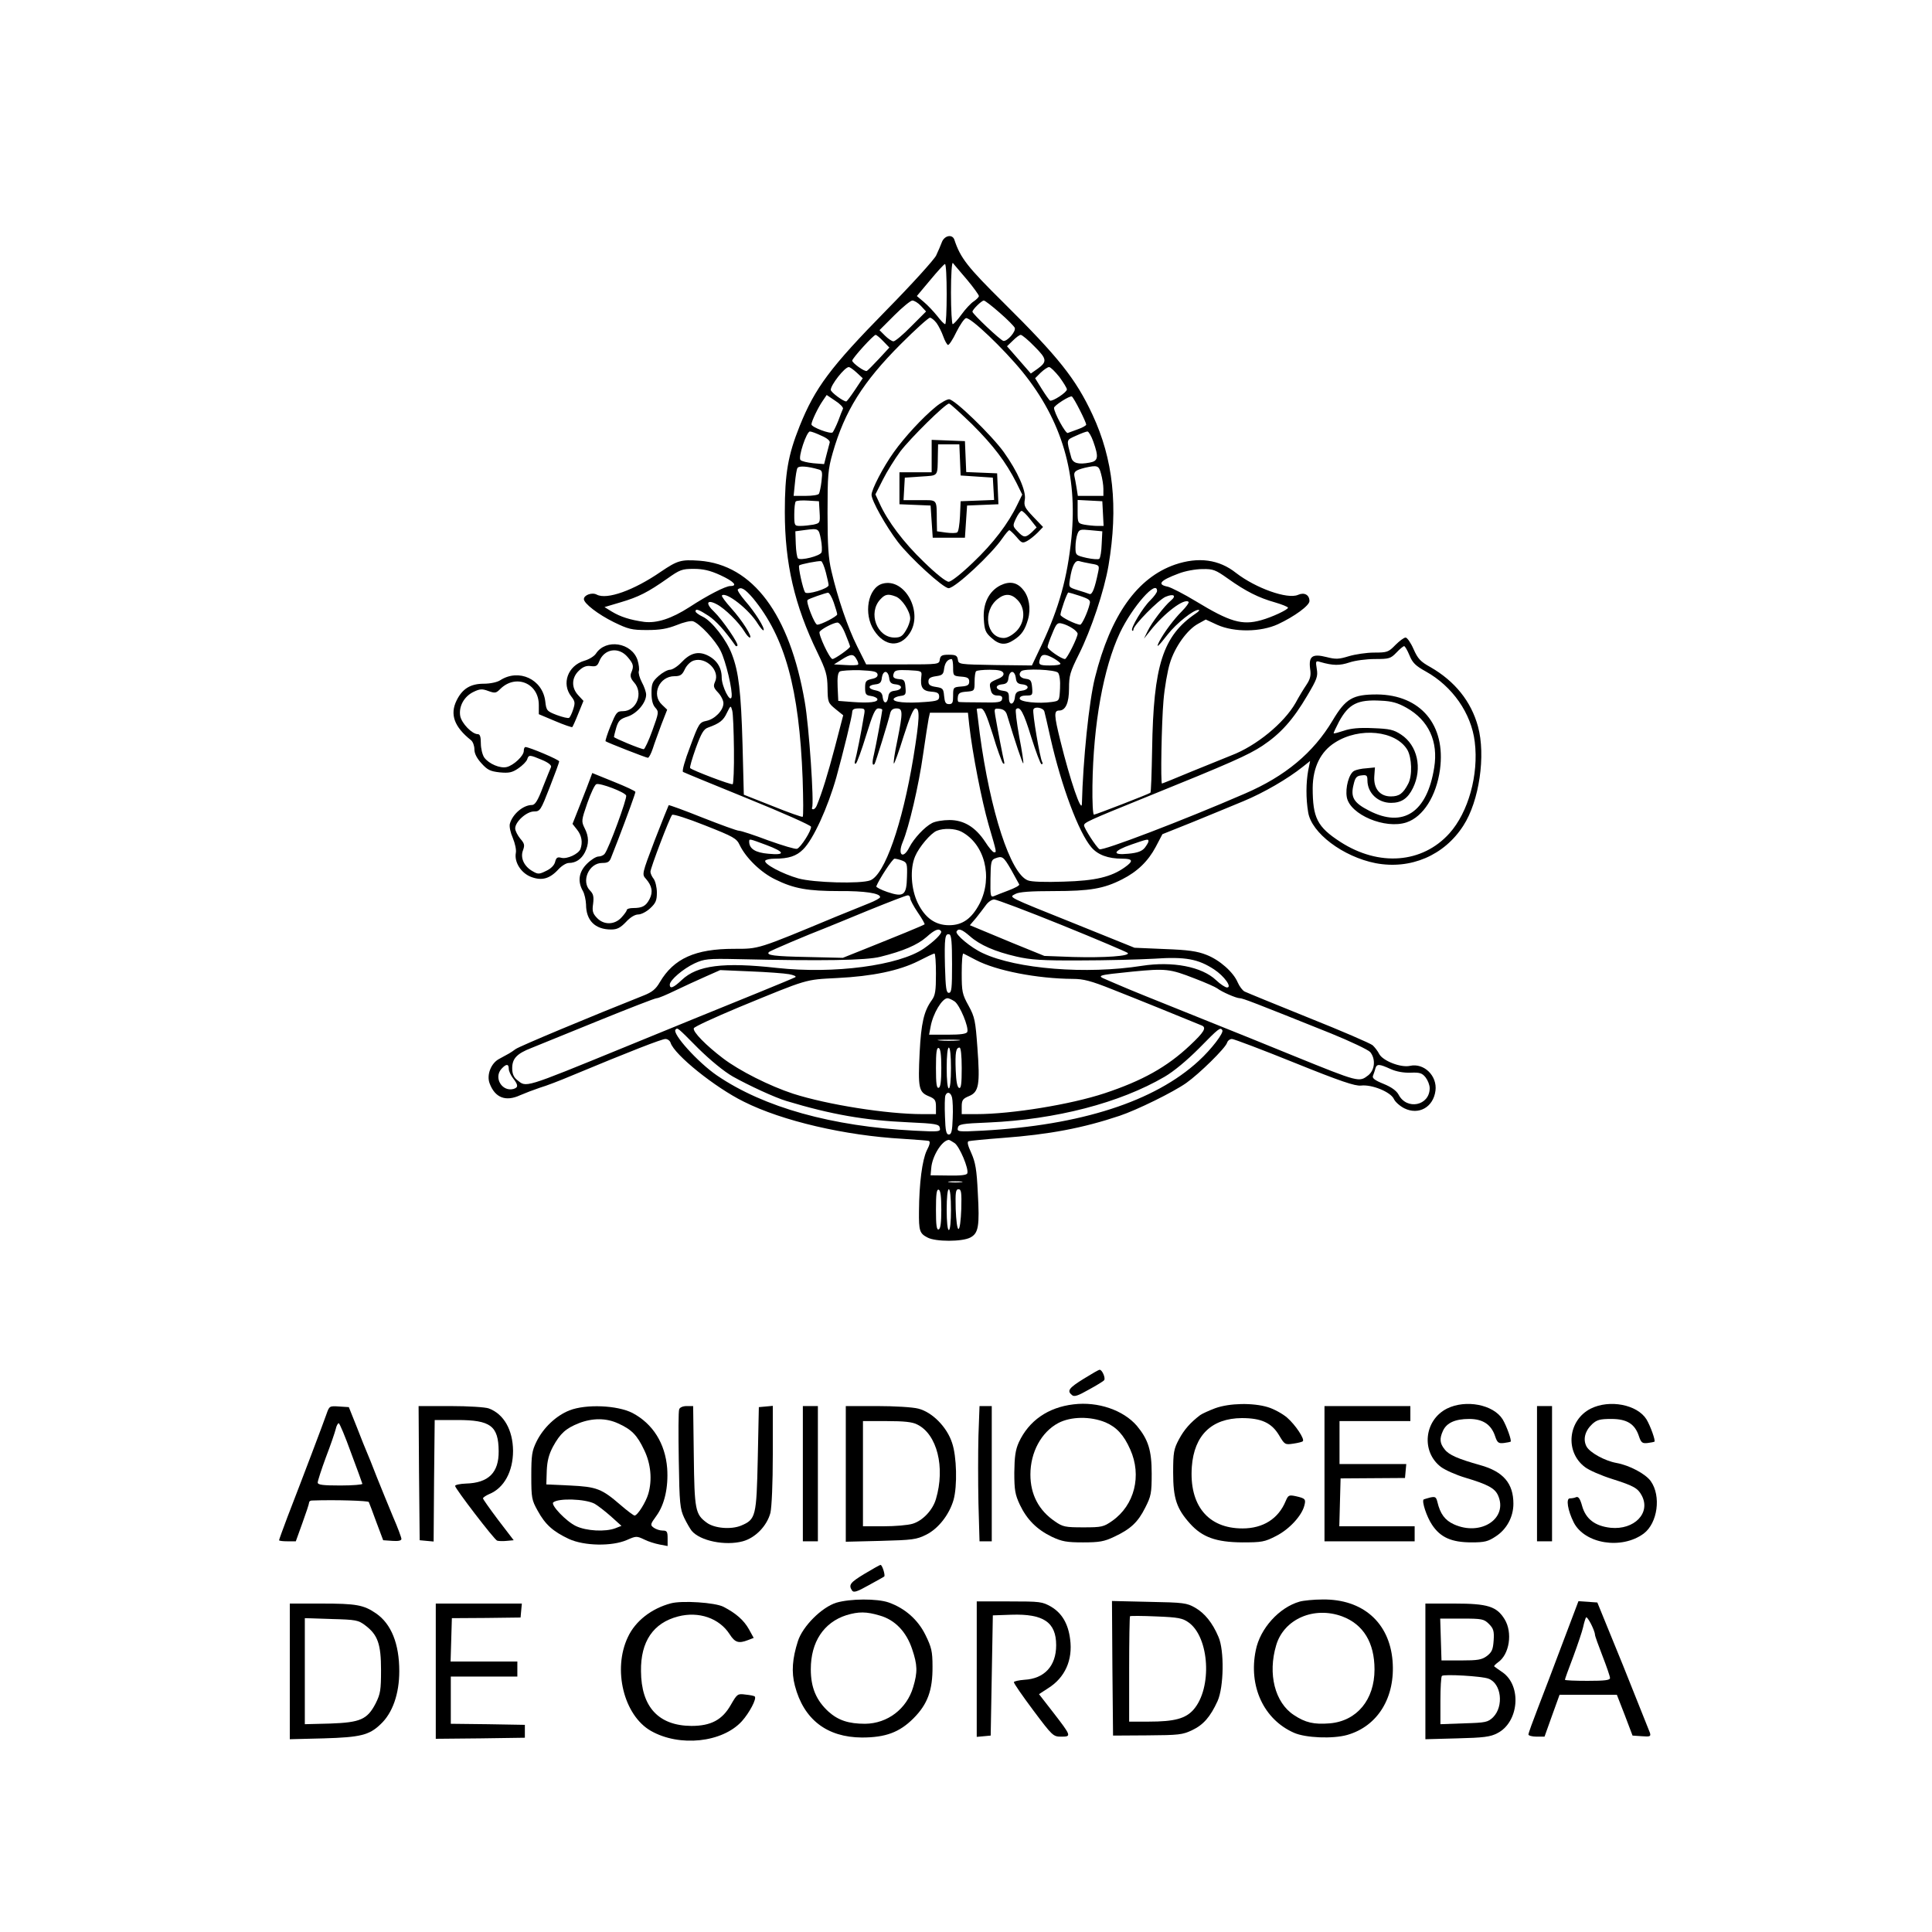 <?xml version="1.0" standalone="no"?>
<!DOCTYPE svg PUBLIC "-//W3C//DTD SVG 20010904//EN"
 "http://www.w3.org/TR/2001/REC-SVG-20010904/DTD/svg10.dtd">
<svg version="1.0" xmlns="http://www.w3.org/2000/svg"
 width="900pt" height="900pt" viewBox="0 0 900 900"
 preserveAspectRatio="xMidYMid meet">
<g transform="translate(0,900) scale(0.1,-0.1)"
fill="#000000" stroke="none">
<path d="M4388 7873 c-6 -16 -18 -44 -27 -63 -9 -19 -113 -134 -232 -255 -261
-266 -332 -361 -404 -540 -54 -135 -69 -220 -69 -400 0 -239 45 -435 152 -655
40 -83 46 -104 47 -164 1 -67 2 -70 37 -99 l36 -29 -38 -146 c-34 -129 -60
-213 -85 -274 -4 -10 -11 -18 -17 -18 -5 0 -7 3 -5 8 10 18 -14 379 -34 492
-70 409 -242 639 -491 658 -86 6 -102 1 -179 -51 -126 -87 -252 -132 -299
-107 -22 12 -60 -2 -60 -21 0 -20 66 -71 139 -107 68 -33 83 -37 155 -37 62 0
94 6 138 23 31 13 65 21 76 18 31 -10 105 -89 129 -138 24 -47 57 -186 51
-215 -6 -30 -46 50 -46 91 0 46 -23 82 -66 103 -44 21 -81 11 -122 -33 -18
-19 -42 -34 -53 -34 -11 0 -35 -13 -53 -29 -29 -26 -33 -36 -33 -79 0 -34 6
-56 18 -69 17 -19 16 -23 -14 -106 -17 -48 -36 -87 -40 -87 -14 0 -139 52
-139 57 0 3 5 23 11 44 10 32 18 40 53 51 43 14 86 64 86 102 0 12 -9 38 -20
58 -11 21 -17 44 -14 52 3 8 0 31 -6 51 -27 82 -148 101 -194 30 -8 -12 -32
-27 -54 -33 -77 -23 -107 -107 -61 -166 18 -23 19 -30 9 -61 -6 -19 -15 -37
-19 -39 -4 -3 -30 3 -57 13 -47 18 -49 21 -54 65 -13 102 -123 153 -210 97
-14 -9 -46 -16 -76 -16 -62 0 -100 -23 -127 -78 -32 -65 -11 -123 67 -185 9
-7 16 -26 16 -43 0 -19 11 -41 33 -65 28 -31 41 -37 85 -42 43 -4 58 -1 87 19
19 13 38 32 41 42 7 22 12 21 69 -3 29 -12 45 -25 42 -33 -3 -6 -20 -49 -38
-94 -24 -64 -37 -83 -51 -83 -41 0 -91 -43 -103 -88 -3 -13 3 -41 14 -66 10
-24 17 -55 14 -69 -8 -43 24 -94 71 -112 50 -19 87 -9 128 36 15 16 36 29 48
29 32 0 58 17 75 50 19 38 19 73 -2 113 -15 31 -15 35 13 116 16 46 35 86 42
88 17 7 133 -37 139 -53 5 -13 -81 -248 -100 -271 -5 -7 -18 -13 -29 -13 -11
0 -35 -15 -54 -34 -38 -38 -44 -82 -19 -126 8 -14 14 -42 15 -63 0 -75 42
-117 117 -117 28 0 43 8 69 35 20 22 42 35 57 35 14 0 39 13 56 29 26 24 31
37 31 73 0 24 -7 53 -15 64 -8 10 -15 25 -15 33 0 17 89 251 101 265 4 5 73
-17 153 -49 134 -53 147 -60 162 -92 29 -60 99 -128 166 -160 87 -43 152 -54
298 -54 117 1 190 -10 190 -28 0 -5 -24 -18 -52 -29 -29 -12 -98 -40 -153 -62
-370 -154 -358 -150 -476 -150 -180 0 -280 -45 -345 -155 -19 -33 -36 -47 -77
-63 -242 -96 -575 -235 -595 -249 -26 -19 -29 -20 -77 -46 -38 -20 -59 -75
-44 -114 25 -67 75 -86 142 -55 23 10 65 26 92 35 28 8 93 33 145 55 276 115
423 172 440 172 10 0 21 -8 24 -18 18 -56 207 -208 341 -274 179 -90 472 -158
740 -173 61 -4 115 -8 122 -10 7 -3 5 -17 -10 -45 -21 -45 -35 -151 -36 -282
-1 -92 3 -104 40 -123 37 -20 161 -20 199 0 38 20 44 52 35 209 -5 107 -11
141 -30 184 -17 37 -21 54 -12 56 7 2 77 9 157 15 217 16 375 46 545 103 81
27 250 110 311 153 61 43 182 162 190 187 3 10 13 18 23 18 9 0 141 -50 292
-111 213 -86 282 -109 309 -106 50 6 137 -29 153 -62 6 -14 29 -34 49 -44 67
-33 135 5 145 82 9 69 -53 130 -118 116 -43 -10 -127 23 -144 55 -7 14 -21 32
-31 41 -11 9 -145 67 -298 128 -154 62 -288 117 -298 122 -10 5 -24 24 -32 42
-20 48 -84 105 -146 129 -43 17 -85 23 -195 27 l-140 6 -270 109 c-334 134
-315 125 -284 142 17 9 68 13 179 13 167 0 232 11 318 55 71 36 121 85 156
151 l31 59 140 56 c77 32 184 75 238 98 94 39 206 104 276 160 l34 27 -9 -45
c-10 -56 -11 -129 0 -194 15 -96 162 -207 314 -237 163 -31 320 36 409 175 74
114 105 327 68 462 -32 117 -108 211 -221 276 -47 26 -59 39 -79 84 -13 30
-30 54 -37 54 -8 0 -29 -16 -48 -35 -32 -33 -38 -35 -99 -35 -35 0 -88 -8
-118 -17 -46 -14 -60 -15 -103 -4 -67 17 -84 4 -77 -54 5 -31 1 -48 -17 -75
-13 -19 -36 -57 -51 -85 -54 -94 -183 -200 -299 -244 -28 -11 -111 -45 -185
-75 -74 -31 -136 -56 -138 -56 -7 0 -2 283 7 386 5 61 19 140 30 175 23 76 81
156 131 183 l36 20 54 -25 c79 -35 201 -34 282 3 77 36 147 87 147 108 0 29
-24 42 -53 29 -49 -22 -197 31 -289 102 -79 63 -175 76 -284 39 -176 -61 -300
-235 -373 -526 -28 -111 -56 -386 -61 -588 -1 -48 -55 109 -100 292 -30 121
-31 142 -6 142 30 0 46 36 46 103 0 60 5 77 46 159 57 114 118 296 138 414 46
274 22 495 -75 703 -78 167 -158 267 -413 520 -169 167 -202 209 -230 294 -9
27 -45 21 -58 -10z m116 -175 c31 -37 56 -72 56 -77 0 -5 -11 -16 -24 -25 -13
-8 -39 -36 -57 -61 -18 -25 -36 -45 -41 -45 -4 0 -8 66 -8 147 0 84 4 143 9
138 4 -6 34 -40 65 -77z m-94 -68 c0 -77 -3 -140 -7 -140 -5 0 -21 17 -37 38
-16 20 -44 50 -62 65 l-33 28 62 74 c34 41 65 75 69 75 5 0 8 -63 8 -140z
m-120 -55 l24 -26 -69 -69 c-38 -39 -75 -70 -83 -70 -7 0 -25 12 -39 26 l-26
26 69 69 c38 38 76 69 84 69 9 0 27 -11 40 -25z m367 -32 c36 -31 67 -63 70
-70 7 -17 -36 -65 -53 -61 -14 3 -144 126 -144 136 0 10 43 52 53 52 5 0 39
-26 74 -57z m-294 -48 c10 -14 24 -42 31 -62 7 -20 17 -38 22 -40 5 -1 23 26
39 60 17 34 37 63 45 65 22 4 175 -142 263 -250 184 -227 258 -479 228 -775
-19 -185 -57 -323 -137 -494 l-47 -99 -171 2 c-169 3 -171 3 -174 26 -3 18
-10 22 -42 22 -32 0 -39 -4 -42 -22 -3 -23 -4 -23 -173 -23 l-170 0 -42 84
c-44 88 -91 226 -120 351 -14 58 -18 119 -18 270 0 176 2 203 24 280 56 195
140 330 318 508 67 67 128 122 135 122 7 0 21 -12 31 -25z m-248 -85 l28 -29
-49 -53 c-27 -29 -52 -54 -56 -56 -10 -5 -68 37 -68 48 0 11 99 120 109 120 4
0 20 -13 36 -30z m704 -24 c59 -59 60 -71 13 -105 l-30 -21 -55 63 -56 64 27
26 c15 15 31 27 37 27 6 0 35 -24 64 -54z m-828 -122 l28 -26 -36 -54 c-20
-30 -38 -54 -41 -54 -14 0 -72 43 -72 54 0 23 65 106 84 106 5 0 22 -12 37
-26z m944 -20 c19 -26 35 -52 35 -58 0 -14 -68 -58 -79 -52 -4 3 -21 27 -38
54 l-31 50 26 26 c15 14 32 26 39 26 7 0 28 -21 48 -46z m-1008 -148 c-3 -6
-13 -31 -22 -56 -10 -25 -22 -49 -26 -54 -9 -10 -99 24 -99 37 0 14 31 79 52
109 l19 28 40 -27 c22 -14 38 -31 36 -37z m1103 -6 c17 -33 30 -63 30 -68 0
-4 -17 -14 -37 -21 -21 -8 -43 -16 -49 -18 -10 -4 -64 95 -64 117 0 11 74 58
83 53 4 -2 21 -31 37 -63z m-1203 -120 c26 -11 41 -24 38 -32 -2 -7 -9 -33
-15 -57 l-11 -43 -50 4 c-28 3 -54 9 -60 15 -12 12 28 133 44 133 7 0 31 -9
54 -20z m1266 -27 c26 -73 23 -91 -17 -98 -53 -10 -79 -3 -86 25 -23 85 -24
79 22 100 24 11 48 20 54 20 5 0 18 -21 27 -47z m-1279 -130 c16 -4 18 -12 13
-54 -3 -27 -9 -54 -12 -59 -3 -6 -31 -10 -62 -10 l-56 0 6 59 c3 33 8 65 12
71 7 11 48 8 99 -7z m1315 -20 c6 -21 11 -53 11 -70 l0 -33 -60 0 -59 0 -6 38
c-3 20 -8 45 -10 54 -4 21 6 28 49 39 58 13 65 11 75 -28z m-1311 -179 c3 -50
2 -51 -29 -58 -17 -3 -44 -6 -60 -6 -28 0 -29 1 -29 53 0 30 3 57 7 61 4 4 30
6 58 4 l50 -3 3 -51z m1320 -6 l3 -58 -29 0 c-16 0 -44 3 -61 6 -30 6 -31 8
-31 61 l0 54 58 -3 57 -3 3 -57z m-1314 -120 c5 -25 6 -53 3 -61 -6 -17 -98
-40 -110 -28 -4 4 -9 34 -10 67 l-2 59 45 6 c63 8 64 8 74 -43z m1308 -23 c-1
-33 -6 -63 -11 -68 -4 -4 -31 -2 -59 4 -51 12 -52 13 -52 50 0 21 4 48 9 61 8
22 13 23 62 18 l54 -5 -3 -60z m-1285 -131 c7 -27 13 -54 13 -60 0 -16 -102
-47 -110 -33 -10 16 -33 120 -27 125 6 6 89 22 102 20 5 -1 15 -25 22 -52z
m1236 40 c37 -6 39 -8 33 -37 -16 -78 -28 -109 -41 -104 -7 3 -32 11 -55 18
-41 13 -42 13 -36 50 10 64 24 91 44 85 9 -3 34 -8 55 -12z m-1728 -53 c63
-29 84 -51 47 -51 -22 0 -106 -43 -190 -98 -84 -54 -152 -76 -211 -69 -64 9
-110 23 -151 48 l-34 21 74 22 c85 25 128 47 219 111 58 41 68 45 122 45 44 0
76 -7 124 -29z m2366 -17 c83 -59 143 -89 218 -110 34 -10 61 -21 61 -25 0 -9
-74 -44 -125 -58 -89 -25 -146 -8 -304 88 -56 34 -115 64 -131 68 -52 10 -36
29 50 61 30 12 80 21 111 21 50 1 61 -3 120 -45z m-2213 -91 c149 -181 215
-421 231 -841 3 -96 4 -175 0 -177 -3 -2 -66 20 -140 50 l-134 53 -6 234 c-7
246 -18 338 -49 419 -25 68 -94 156 -136 176 -19 9 -34 20 -34 25 0 14 15 9
61 -21 35 -24 73 -65 126 -140 2 -2 5 -2 8 1 8 8 -69 120 -108 158 -42 39 -35
60 12 35 37 -19 104 -85 129 -127 9 -15 20 -28 25 -28 15 0 -37 82 -87 137
-27 30 -46 56 -43 59 19 19 127 -65 168 -133 12 -19 24 -32 26 -29 8 8 -41 86
-86 137 -22 26 -37 49 -34 53 15 14 33 3 71 -41z m1882 34 c0 -7 -14 -26 -31
-43 -35 -33 -94 -132 -85 -141 3 -4 6 -1 6 5 0 19 118 139 150 152 38 16 52 5
24 -18 -30 -25 -89 -102 -108 -142 l-17 -35 28 35 c65 83 161 156 180 136 3
-3 -11 -23 -31 -43 -38 -38 -82 -97 -105 -140 -19 -37 -6 -26 39 32 40 51 121
116 144 114 6 0 0 -8 -14 -17 -153 -104 -197 -241 -203 -634 -2 -109 -5 -199
-8 -201 -10 -7 -255 -102 -263 -102 -5 0 -8 58 -7 135 4 287 51 548 128 712
58 122 173 252 173 195z m-1506 -54 c9 -26 16 -50 16 -55 0 -9 -74 -48 -93
-48 -12 0 -54 107 -45 115 5 6 81 32 95 34 6 0 18 -20 27 -46z m1147 31 c44
-15 50 -20 45 -38 -9 -38 -36 -96 -44 -96 -19 0 -92 36 -92 46 0 15 31 104 37
104 2 0 27 -7 54 -16z m-1093 -177 c12 -29 22 -56 22 -59 0 -8 -71 -58 -82
-58 -13 0 -67 116 -60 127 10 14 64 42 83 43 9 0 24 -20 37 -53z m1058 26 c13
-8 24 -20 24 -25 0 -18 -50 -118 -59 -118 -16 0 -80 44 -81 56 0 6 10 35 22
63 19 47 24 52 46 46 13 -3 35 -13 48 -22z m1570 -126 c14 -35 29 -49 76 -75
124 -69 212 -195 228 -328 19 -153 -30 -328 -118 -426 -126 -140 -328 -156
-508 -40 -108 70 -129 112 -129 252 1 96 37 169 104 211 114 73 283 56 337
-34 21 -37 24 -120 4 -158 -24 -46 -42 -59 -81 -59 -51 0 -81 37 -77 94 l3 41
-40 -4 c-22 -1 -48 -7 -57 -12 -24 -13 -42 -79 -34 -123 15 -81 179 -150 278
-117 78 26 139 123 156 246 28 208 -90 348 -293 350 -114 0 -146 -19 -207
-121 -90 -151 -221 -260 -409 -341 -288 -125 -663 -268 -677 -259 -15 9 -72
98 -72 111 0 13 18 22 285 130 398 161 479 197 546 241 84 56 142 120 209 234
45 76 50 89 44 124 -6 37 -5 39 17 32 59 -17 90 -17 135 -2 26 9 79 16 119 16
66 0 73 2 100 30 16 17 32 30 36 30 4 0 15 -19 25 -43z m-3642 -8 c27 -32 30
-42 16 -74 -5 -14 -2 -26 13 -43 46 -50 13 -135 -52 -135 -27 0 -31 -6 -57
-69 -15 -37 -25 -69 -23 -71 10 -7 189 -77 197 -77 5 0 15 19 23 43 7 23 26
73 40 112 l27 69 -24 23 c-51 47 -13 133 58 133 27 0 36 6 48 32 9 19 26 36
42 41 57 18 123 -47 99 -99 -9 -20 -7 -28 14 -50 14 -15 25 -37 25 -50 0 -33
-40 -74 -79 -82 -33 -7 -36 -12 -76 -120 -25 -65 -39 -115 -33 -118 5 -3 141
-59 301 -124 163 -66 293 -124 295 -131 3 -17 -47 -96 -65 -103 -7 -3 -67 15
-134 39 -66 25 -127 45 -136 45 -10 0 -86 28 -170 61 -85 34 -156 60 -158 58
-2 -3 -31 -76 -65 -163 -60 -158 -60 -159 -41 -180 28 -32 34 -61 17 -94 -17
-33 -34 -42 -77 -42 -16 0 -29 -4 -29 -9 0 -4 -11 -20 -25 -35 -32 -35 -83
-36 -115 -1 -19 20 -22 32 -17 65 4 33 1 46 -14 61 -43 43 -6 129 56 129 27 0
35 5 43 28 6 15 20 52 32 82 41 107 80 214 80 221 0 4 -45 25 -100 47 l-101
41 -10 -27 c-5 -15 -26 -68 -46 -119 l-36 -91 22 -28 c21 -27 26 -58 15 -89
-9 -23 -62 -48 -89 -41 -18 5 -24 1 -29 -19 -4 -16 -20 -32 -42 -42 -32 -16
-38 -16 -62 -2 -40 22 -59 62 -46 97 9 25 8 32 -13 56 -12 15 -23 36 -23 47 0
31 53 79 88 79 28 0 31 5 73 113 24 61 44 116 44 120 0 8 -140 67 -157 67 -5
0 -8 -8 -8 -18 0 -23 -47 -67 -79 -75 -31 -8 -84 15 -105 44 -9 13 -16 43 -16
66 0 31 -4 43 -14 43 -27 0 -75 50 -82 84 -8 45 18 92 62 113 29 14 40 15 69
4 31 -11 36 -10 55 9 72 72 180 28 180 -74 l0 -43 76 -32 c42 -18 78 -30 80
-28 2 2 15 30 28 63 l24 59 -24 26 c-33 35 -32 82 3 115 20 19 36 24 56 21 23
-3 30 1 38 21 23 60 91 71 133 21z m1066 -10 c7 -11 10 -23 7 -25 -3 -3 -29
-4 -58 -2 l-54 3 35 22 c44 28 56 28 70 2z m919 4 c17 -10 31 -21 31 -25 0 -5
-22 -8 -50 -8 -50 0 -55 4 -44 34 8 21 25 20 63 -1z m-469 -42 c0 -39 1 -40
38 -43 29 -2 37 -7 37 -23 0 -16 -8 -21 -37 -23 -37 -3 -38 -4 -38 -43 0 -32
-3 -39 -19 -39 -16 0 -20 8 -23 38 -3 34 -6 37 -38 42 -27 4 -35 10 -35 25 0
15 8 21 35 25 30 4 35 9 38 35 4 28 16 44 35 45 4 0 7 -18 7 -39z m-352 -32
c2 -11 -7 -18 -28 -22 -26 -6 -30 -11 -30 -41 0 -30 4 -35 27 -38 14 -2 28 -8
30 -14 5 -15 -37 -20 -117 -14 l-65 5 -3 64 c-2 45 1 67 10 73 7 4 49 7 93 6
64 -3 80 -6 83 -19z m204 -9 c-6 -51 5 -69 46 -72 29 -2 37 -7 37 -23 0 -17
-8 -21 -65 -25 -88 -7 -152 -1 -147 14 2 6 16 12 31 14 25 3 27 7 24 40 -2 31
-7 37 -26 38 -29 2 -36 9 -28 29 5 13 18 15 68 13 61 -3 63 -4 60 -28z m382
15 c4 -10 -5 -20 -29 -29 -37 -16 -38 -18 -29 -53 4 -16 14 -23 31 -23 18 0
24 -5 21 -17 -3 -14 -16 -17 -98 -15 -52 0 -99 1 -103 2 -5 0 -7 10 -5 23 2
18 10 23 41 25 36 3 37 4 37 46 0 23 3 46 7 49 3 4 32 7 64 7 41 0 58 -4 63
-15z m255 1 c7 -9 11 -38 9 -73 -3 -58 -3 -58 -38 -63 -62 -9 -150 0 -150 16
0 9 11 14 31 14 29 0 30 2 27 38 -3 32 -7 37 -30 40 -26 3 -36 20 -21 35 13
14 160 8 172 -7z m-787 -23 c2 -22 9 -29 31 -31 35 -4 31 -26 -6 -30 -19 -2
-27 -10 -29 -28 -4 -33 -22 -35 -26 -3 -2 21 -10 28 -33 33 -37 7 -38 24 -1
28 21 2 28 9 30 31 2 15 9 27 17 27 8 0 15 -12 17 -27z m590 0 c2 -22 9 -29
31 -31 35 -4 31 -26 -6 -30 -19 -2 -27 -10 -29 -29 -4 -38 -28 -42 -28 -4 0
25 -4 30 -27 33 -36 4 -41 26 -6 30 22 2 29 9 31 31 2 15 9 27 17 27 8 0 15
-12 17 -27z m1820 -140 c103 -58 149 -157 129 -279 -33 -208 -144 -282 -302
-201 -73 37 -89 63 -73 124 7 31 14 39 37 41 23 3 27 0 27 -23 0 -59 49 -105
110 -105 48 0 78 20 102 69 45 92 21 199 -55 249 -35 23 -53 27 -131 30 -64 3
-104 -1 -136 -12 -24 -8 -46 -14 -47 -12 -2 1 10 26 25 55 45 82 86 103 194
97 51 -2 79 -10 120 -33z m-3133 -195 c1 -86 -2 -159 -6 -161 -8 -4 -187 64
-198 75 -3 3 9 44 26 92 26 71 37 90 58 97 53 19 71 33 87 68 18 36 18 36 25
11 4 -14 7 -96 8 -182z m1446 178 c2 -6 15 -63 29 -126 51 -224 131 -438 190
-507 30 -35 77 -53 144 -53 50 0 53 -11 12 -40 -63 -45 -137 -63 -285 -67 -85
-3 -151 -1 -167 6 -81 31 -175 321 -224 685 -7 61 -14 111 -14 113 0 2 8 3 18
3 15 0 26 -25 57 -122 20 -68 42 -127 47 -133 7 -7 8 -3 5 10 -5 19 -28 138
-41 213 -5 31 -4 33 21 30 18 -2 29 -11 34 -28 39 -129 73 -230 76 -226 2 2
-6 58 -19 124 -12 67 -19 124 -15 128 18 18 36 -15 71 -130 22 -69 43 -126 48
-126 5 0 7 4 3 10 -10 16 -47 232 -41 245 6 16 46 8 51 -9z m-841 -23 c-11
-69 -35 -188 -41 -207 -3 -10 -1 -16 4 -13 5 3 27 63 48 132 31 100 42 125 57
125 10 0 18 -3 18 -7 -1 -13 -29 -166 -39 -208 -9 -36 -8 -55 3 -44 4 4 65
201 73 237 4 15 13 22 29 22 30 0 31 -15 4 -150 -12 -56 -19 -104 -16 -107 2
-2 23 54 45 126 29 90 46 131 56 131 21 0 19 -49 -10 -228 -52 -314 -134 -547
-201 -573 -45 -17 -263 -11 -335 9 -74 21 -163 68 -154 83 4 5 23 9 44 9 65 0
101 12 132 43 48 47 115 195 155 336 32 116 74 287 74 304 0 12 8 17 30 17 30
0 31 -1 24 -37z m491 -40 c15 -133 58 -352 90 -464 40 -137 38 -129 25 -129
-5 0 -24 22 -41 49 -45 68 -99 101 -166 101 -30 0 -66 -6 -81 -14 -35 -18 -85
-72 -106 -113 -29 -58 -56 -36 -31 24 29 68 75 265 95 408 11 77 23 152 26
168 l6 27 88 0 89 0 6 -57z m-37 -497 c109 -57 148 -211 86 -334 -37 -71 -80
-102 -143 -102 -64 0 -112 34 -146 104 -31 64 -37 159 -12 217 18 43 73 108
101 119 33 13 84 11 114 -4z m-909 -62 c88 -33 92 -49 10 -41 -60 5 -88 23
-89 55 0 16 -2 16 79 -14z m1781 17 c0 -5 -8 -18 -17 -30 -13 -16 -33 -24 -77
-28 -79 -8 -72 13 15 43 75 26 79 27 79 15z m-640 -132 c19 -34 36 -65 38 -69
2 -5 -21 -17 -50 -28 -29 -11 -60 -23 -69 -27 -15 -5 -16 4 -15 81 1 77 3 88
21 95 34 13 39 10 75 -52z m-507 42 c22 -9 24 -14 22 -76 -2 -86 -15 -96 -92
-70 -29 10 -52 22 -51 26 13 33 75 128 85 129 6 0 23 -4 36 -9z m37 -175 c0
-8 16 -38 35 -66 20 -29 34 -54 32 -56 -2 -2 -42 -19 -88 -38 -46 -19 -131
-53 -188 -76 l-105 -42 -167 4 c-152 3 -192 8 -177 23 5 6 185 82 258 110 19
8 112 45 205 84 94 38 176 70 183 70 6 1 12 -5 12 -13z m708 -126 c163 -66
301 -125 305 -129 15 -15 -109 -23 -254 -19 l-134 5 -150 61 c-82 34 -161 67
-173 72 l-24 10 29 34 c15 19 36 46 46 60 10 14 27 26 38 26 11 0 154 -54 317
-120z m-564 -28 c6 -10 -32 -47 -81 -81 -116 -79 -418 -119 -683 -90 -252 28
-372 12 -444 -56 -39 -37 -56 -43 -56 -22 0 21 62 74 115 99 46 21 61 23 200
20 398 -9 599 -6 666 11 105 26 173 55 215 92 39 35 58 42 68 27z m134 -23
c46 -41 117 -72 217 -95 65 -15 119 -19 295 -18 118 0 274 4 346 8 146 10 205
-1 280 -50 47 -31 85 -84 60 -84 -8 0 -31 15 -51 34 -66 63 -203 89 -345 67
-259 -41 -585 -15 -742 59 -55 25 -130 88 -122 101 9 16 25 10 62 -22z m-83
-130 c0 -112 -2 -134 -15 -134 -12 0 -15 22 -18 124 -3 132 0 155 21 148 9 -3
12 -39 12 -138z m-75 -45 c0 -80 -3 -101 -20 -124 -36 -50 -49 -106 -56 -243
-8 -164 -4 -184 41 -203 30 -12 35 -19 35 -49 l0 -35 -63 0 c-166 0 -443 44
-602 95 -110 36 -251 107 -327 165 -79 60 -142 124 -136 140 2 7 96 50 208 97
328 135 308 129 460 137 163 8 288 34 378 79 37 19 70 35 75 35 4 1 7 -41 7
-94z m186 64 c95 -50 286 -87 451 -88 50 0 85 -9 185 -49 97 -38 339 -136 416
-168 24 -10 11 -31 -55 -93 -107 -101 -223 -165 -398 -223 -157 -52 -432 -97
-597 -97 l-68 0 0 35 c0 30 5 37 34 49 46 19 52 53 39 227 -9 123 -12 141 -41
194 -30 54 -32 66 -32 153 0 51 3 92 8 90 4 -2 30 -15 58 -30z m1019 -86 c50
-19 97 -40 105 -46 22 -17 89 -46 105 -46 14 0 66 -20 425 -164 91 -37 173
-76 183 -87 26 -32 22 -83 -9 -108 -43 -33 -41 -34 -349 91 -88 36 -297 121
-465 188 -168 67 -318 128 -335 136 -16 7 -48 20 -70 30 -48 20 -46 21 121 38
155 15 174 13 289 -32z m-1890 20 c22 -4 36 -10 30 -14 -5 -3 -84 -36 -175
-73 -91 -37 -223 -91 -295 -120 -71 -29 -220 -90 -330 -135 -472 -193 -452
-186 -496 -151 -16 13 -23 29 -23 55 0 45 22 68 89 94 28 11 167 68 310 126
143 58 266 106 274 106 8 0 46 16 85 35 39 19 103 48 141 65 l70 31 140 -6
c77 -3 158 -9 180 -13z m772 -127 c24 -17 67 -120 59 -142 -4 -9 -29 -13 -92
-13 l-86 0 7 37 c11 62 54 133 79 133 6 0 21 -7 33 -15z m-1195 -218 c57 -56
120 -108 162 -132 73 -41 196 -98 250 -114 209 -63 365 -90 566 -99 132 -6
145 -9 148 -26 4 -18 -2 -19 -119 -13 -384 20 -700 108 -919 257 -89 61 -211
196 -193 214 10 9 7 12 105 -87z m2442 84 c8 -12 -51 -89 -110 -143 -205 -189
-549 -300 -1007 -325 -114 -6 -119 -5 -115 13 3 17 16 20 143 25 314 14 611
91 820 213 43 25 104 76 160 132 93 95 100 100 109 85z m-1231 -48 c-24 -2
-62 -2 -85 0 -24 2 -5 4 42 4 47 0 66 -2 43 -4z m-78 -128 c0 -62 -4 -90 -12
-92 -10 -4 -13 19 -13 92 0 73 3 96 13 93 8 -3 12 -31 12 -93z m45 0 c0 -57
-4 -95 -10 -95 -6 0 -10 38 -10 95 0 57 4 95 10 95 6 0 10 -38 10 -95z m50 -1
c0 -72 -3 -95 -12 -92 -9 3 -14 31 -16 83 -3 82 1 105 18 105 6 0 10 -37 10
-96z m-2110 -3 c0 -10 9 -30 20 -44 25 -32 25 -43 1 -50 -53 -13 -92 53 -55
94 22 24 34 24 34 0z m4108 -1 c27 -12 60 -18 93 -17 43 2 54 -2 70 -22 10
-13 19 -35 19 -50 0 -82 -107 -104 -145 -30 -10 18 -33 35 -70 50 -42 17 -54
27 -49 38 3 9 9 24 11 34 7 22 18 21 71 -3z m-2043 -133 c3 -12 5 -56 3 -97
-2 -59 -6 -75 -18 -75 -12 0 -16 17 -18 84 -2 46 -1 90 2 98 8 20 25 15 31
-10z m12 -212 c23 -16 67 -120 59 -141 -3 -8 -30 -11 -88 -10 l-83 1 3 33 c4
56 50 130 82 132 3 0 15 -7 27 -15z m31 -182 c-16 -2 -40 -2 -55 0 -16 2 -3 4
27 4 30 0 43 -2 28 -4z m-93 -128 c0 -62 -4 -89 -12 -92 -10 -4 -13 19 -13 92
0 73 3 96 13 93 8 -3 12 -31 12 -93z m45 0 c0 -57 -4 -95 -10 -95 -6 0 -10 38
-10 95 0 57 4 95 10 95 6 0 10 -38 10 -95z m48 3 c-2 -54 -7 -93 -13 -93 -6 0
-11 39 -13 93 -2 78 0 92 13 92 13 0 15 -14 13 -92z"/>
<path d="M4358 7104 c-62 -51 -144 -140 -194 -210 -49 -68 -104 -174 -104
-199 0 -27 66 -145 123 -220 56 -73 211 -215 236 -215 30 0 199 157 251 233
14 20 28 37 32 37 3 0 18 -14 33 -31 24 -29 28 -31 50 -19 13 7 35 25 49 39
l25 26 -46 48 c-40 42 -44 51 -39 80 7 39 -33 130 -98 221 -57 79 -229 246
-255 246 -10 0 -39 -16 -63 -36z m171 -81 c99 -99 156 -174 206 -272 l27 -55
-22 -45 c-43 -90 -114 -183 -207 -271 -54 -52 -102 -90 -114 -90 -12 0 -60 38
-116 93 -93 89 -169 190 -206 273 l-19 41 35 69 c19 38 56 97 81 131 48 63
210 223 227 223 5 0 53 -44 108 -97z m270 -442 l30 -38 -22 -22 c-30 -27 -38
-27 -67 4 -23 24 -23 26 -7 60 9 19 21 35 26 35 5 0 23 -17 40 -39z"/>
<path d="M4340 6875 l0 -75 -75 0 -75 0 0 -75 0 -74 73 -3 72 -3 5 -75 5 -75
75 0 75 0 5 75 5 75 73 3 73 3 -3 72 -3 72 -72 3 -72 3 -3 72 -3 72 -77 3 -78
3 0 -76z m132 -17 l3 -73 75 -5 75 -5 3 -52 3 -52 -78 -3 -78 -3 -3 -70 c-2
-38 -7 -72 -13 -75 -5 -4 -28 -4 -52 -1 l-42 6 -1 50 c-1 103 5 95 -80 95
l-75 0 3 53 3 52 75 5 c84 6 77 -4 79 103 l1 47 50 0 49 0 3 -72z"/>
<path d="M4111 6281 c-68 -19 -90 -141 -39 -218 49 -75 120 -81 165 -14 66 98
-22 261 -126 232z m62 -60 c29 -11 67 -69 67 -102 0 -13 -9 -39 -20 -56 -16
-27 -26 -33 -53 -33 -82 0 -125 115 -66 178 22 24 36 27 72 13z"/>
<path d="M4660 6273 c-53 -27 -82 -85 -77 -157 3 -51 8 -63 35 -87 37 -34 66
-36 105 -10 36 23 52 47 66 96 14 50 5 105 -23 138 -28 35 -63 41 -106 20z
m81 -69 c37 -39 34 -104 -7 -145 -20 -19 -42 -31 -58 -31 -81 0 -101 125 -28
182 34 27 64 25 93 -6z"/>
<path d="M5048 2577 c-69 -43 -79 -56 -54 -76 10 -9 28 -3 77 25 35 19 68 39
72 44 9 8 -9 51 -21 49 -4 0 -37 -19 -74 -42z"/>
<path d="M5001 2458 c-119 -14 -208 -76 -255 -177 -16 -36 -20 -67 -21 -141 0
-82 4 -103 26 -150 33 -69 79 -115 149 -149 47 -22 69 -26 145 -26 76 0 99 4
145 26 77 36 111 68 145 136 27 53 30 67 30 158 0 109 -16 159 -69 223 -63 73
-181 114 -295 100z m149 -84 c51 -22 85 -58 115 -126 55 -122 20 -260 -84
-333 -40 -28 -49 -30 -134 -30 -84 0 -96 2 -133 28 -75 51 -114 125 -114 218
0 104 51 198 130 240 59 31 150 32 220 3z"/>
<path d="M5661 2440 c-29 -11 -60 -25 -70 -32 -46 -35 -75 -68 -99 -113 -24
-45 -27 -61 -27 -155 0 -120 16 -168 79 -238 57 -63 121 -86 242 -87 92 0 105
2 159 30 61 31 119 94 131 141 8 30 5 34 -39 44 -33 7 -36 5 -48 -23 -34 -82
-105 -127 -201 -127 -161 0 -249 108 -236 288 11 146 92 225 233 226 91 0 139
-22 174 -81 25 -42 27 -44 66 -38 21 3 41 8 44 11 10 10 -35 77 -73 110 -22
19 -63 41 -90 49 -69 21 -179 19 -245 -5z"/>
<path d="M6740 2438 c-106 -54 -121 -201 -27 -272 19 -14 70 -37 114 -50 104
-31 136 -49 151 -81 49 -108 -79 -193 -205 -136 -42 19 -64 49 -77 104 -6 24
-10 26 -34 21 -15 -4 -28 -8 -30 -9 -10 -8 14 -81 39 -118 39 -59 91 -82 184
-82 61 0 77 4 113 28 51 33 82 91 82 152 0 95 -47 150 -155 180 -103 29 -145
47 -165 73 -23 28 -25 50 -8 87 17 37 57 55 122 55 64 0 103 -26 121 -81 10
-30 16 -34 41 -31 16 2 30 5 31 6 6 5 -19 74 -37 104 -43 69 -172 94 -260 50z"/>
<path d="M7410 2438 c-106 -54 -121 -201 -27 -272 19 -15 77 -40 128 -56 101
-32 119 -43 137 -77 43 -81 -35 -161 -145 -150 -73 8 -116 41 -133 102 -9 33
-17 44 -27 41 -8 -4 -22 -6 -30 -6 -19 0 -10 -56 18 -112 51 -100 223 -128
326 -52 65 49 82 175 33 244 -24 34 -99 74 -160 85 -55 10 -123 48 -139 76
-18 33 -8 73 26 105 22 20 36 24 89 24 73 0 110 -23 129 -81 10 -30 16 -34 41
-31 16 2 30 5 31 6 6 5 -19 74 -37 104 -43 69 -172 94 -260 50z"/>
<path d="M1521 2413 c-13 -38 -108 -289 -182 -480 -21 -56 -39 -105 -39 -108
0 -3 18 -5 39 -5 l39 0 31 86 c17 47 31 89 31 95 0 5 6 9 13 9 110 4 262 -1
265 -7 2 -4 18 -46 35 -93 l32 -85 43 -3 c27 -2 42 1 42 9 0 6 -17 53 -39 103
-21 50 -55 134 -76 186 -20 52 -41 104 -46 115 -5 11 -26 63 -46 115 l-38 95
-46 3 c-44 3 -45 2 -58 -35z m114 -180 c28 -75 52 -140 53 -145 2 -4 -44 -8
-102 -8 -83 0 -106 3 -106 14 0 7 17 60 38 117 22 57 42 116 46 132 3 15 10
27 14 27 4 0 30 -62 57 -137z"/>
<path d="M1952 2138 l3 -313 32 -3 33 -3 2 283 3 283 106 0 c154 0 191 -27
192 -145 1 -100 -47 -148 -152 -151 -28 -1 -51 -6 -51 -11 0 -12 182 -250 196
-255 7 -2 27 -3 44 -1 l33 3 -72 94 c-39 52 -71 97 -71 101 0 4 13 13 29 20
69 28 111 105 111 202 -1 97 -43 171 -113 197 -16 6 -96 11 -178 11 l-149 0 2
-312z"/>
<path d="M2653 2430 c-63 -25 -122 -81 -154 -146 -21 -43 -24 -63 -24 -159 0
-103 2 -113 30 -163 35 -64 71 -96 145 -131 72 -33 201 -35 270 -5 43 19 46
19 80 3 19 -10 52 -20 73 -24 l37 -7 0 36 c0 31 -3 36 -23 36 -13 0 -31 6 -41
13 -18 13 -17 16 12 56 38 52 56 133 50 221 -9 116 -67 208 -162 258 -71 36
-216 42 -293 12z m227 -61 c62 -28 88 -54 121 -124 31 -64 38 -139 19 -204
-11 -38 -50 -101 -64 -101 -4 0 -34 22 -65 49 -88 76 -111 85 -236 91 l-110 5
2 64 c2 46 10 76 29 112 34 62 60 85 120 109 64 25 128 25 184 -1z m-110 -374
c14 -8 48 -34 75 -58 l50 -45 -28 -11 c-47 -18 -136 -13 -184 10 -46 22 -118
98 -106 110 23 21 149 17 193 -6z"/>
<path d="M3164 2435 c-4 -8 -4 -115 -2 -238 3 -202 6 -226 25 -267 12 -25 28
-52 35 -61 39 -47 156 -71 238 -49 59 16 113 72 129 133 6 28 11 135 11 272
l0 226 -32 -3 -33 -3 -5 -240 c-6 -270 -9 -283 -78 -312 -46 -19 -124 -13
-160 14 -53 39 -57 59 -60 311 l-3 232 -30 0 c-17 0 -32 -6 -35 -15z"/>
<path d="M3740 2135 l0 -315 35 0 35 0 0 315 0 315 -35 0 -35 0 0 -315z"/>
<path d="M3940 2134 l0 -316 163 4 c148 4 166 6 212 29 56 28 107 93 127 162
18 64 15 203 -7 266 -24 74 -93 143 -157 159 -26 7 -112 12 -192 12 l-146 0 0
-316z m333 230 c92 -45 131 -199 87 -347 -15 -52 -62 -101 -108 -115 -22 -7
-83 -12 -136 -12 l-96 0 0 245 0 245 111 0 c80 0 120 -4 142 -16z"/>
<path d="M4558 2312 c-2 -76 -2 -218 0 -315 l5 -177 28 0 29 0 0 315 0 315
-29 0 -28 0 -5 -138z"/>
<path d="M6170 2135 l0 -315 210 0 210 0 0 35 0 35 -175 0 -176 0 3 112 3 111
150 1 150 1 3 33 3 32 -155 0 -156 0 0 100 0 100 165 0 165 0 0 35 0 35 -200
0 -200 0 0 -315z"/>
<path d="M7160 2135 l0 -315 35 0 35 0 0 315 0 315 -35 0 -35 0 0 -315z"/>
<path d="M4028 1669 c-68 -41 -76 -52 -59 -78 7 -11 22 -7 77 24 38 21 71 39
73 41 6 5 -9 54 -17 54 -4 0 -37 -19 -74 -41z"/>
<path d="M3896 1534 c-68 -21 -157 -110 -179 -179 -26 -81 -31 -144 -14 -208
41 -157 149 -240 312 -241 110 0 175 24 240 89 66 66 90 131 89 242 0 71 -5
90 -33 147 -35 71 -95 124 -171 151 -54 19 -180 18 -244 -1z m203 -60 c70 -20
123 -75 150 -156 25 -74 26 -107 5 -177 -30 -102 -120 -170 -224 -171 -77 0
-125 16 -170 56 -58 53 -83 113 -83 198 0 127 60 218 166 252 57 17 93 17 156
-2z"/>
<path d="M6054 1539 c-95 -27 -184 -125 -204 -226 -35 -168 37 -323 178 -385
54 -24 181 -29 248 -10 143 41 225 176 211 346 -15 178 -139 287 -325 285 -42
0 -91 -5 -108 -10z m199 -69 c98 -37 150 -122 150 -247 0 -141 -82 -240 -208
-251 -74 -6 -114 3 -168 39 -88 58 -122 191 -82 325 36 122 176 183 308 134z"/>
<path d="M3125 1531 c-90 -24 -165 -82 -200 -157 -72 -151 -19 -365 107 -437
133 -76 333 -55 424 45 35 39 70 105 60 115 -2 3 -22 7 -43 9 -37 5 -39 3 -68
-47 -40 -71 -93 -99 -184 -99 -153 1 -234 88 -235 255 -2 138 57 225 173 255
96 25 192 -8 240 -83 25 -39 42 -44 86 -27 l26 10 -22 40 c-24 43 -61 75 -119
105 -39 20 -193 30 -245 16z"/>
<path d="M4550 1224 l0 -315 33 3 32 3 5 280 5 280 86 3 c150 5 209 -35 209
-142 0 -97 -55 -156 -148 -161 -26 -2 -48 -7 -49 -11 -1 -5 40 -64 90 -131 90
-120 93 -123 131 -123 48 0 47 3 -38 113 l-66 85 43 28 c78 49 115 131 102
228 -9 72 -38 121 -88 151 -42 24 -51 25 -195 25 l-152 0 0 -316z"/>
<path d="M5182 1228 l3 -313 160 1 c146 1 164 3 208 24 53 25 85 62 119 136
29 65 32 236 4 299 -28 66 -64 110 -109 136 -39 22 -53 24 -215 27 l-172 4 2
-314z m355 214 c97 -69 111 -305 23 -406 -37 -42 -89 -56 -209 -56 l-91 0 0
243 c0 134 2 246 4 248 2 2 58 2 123 -1 102 -4 122 -8 150 -28z"/>
<path d="M7280 1348 c-40 -106 -92 -244 -116 -305 -24 -62 -44 -117 -44 -123
0 -5 17 -10 38 -10 l37 0 35 98 35 97 134 0 133 0 37 -95 36 -95 44 -3 c38 -3
42 -1 37 16 -4 10 -60 151 -125 313 l-120 294 -44 3 -44 3 -73 -193z m150 37
c0 -6 16 -50 35 -99 19 -49 35 -95 35 -103 0 -10 -24 -13 -105 -13 -58 0 -105
2 -105 5 0 3 17 51 39 108 21 57 42 119 46 138 4 19 10 38 13 44 6 9 41 -59
42 -80z"/>
<path d="M1350 1214 l0 -316 158 4 c171 5 212 15 265 66 56 52 87 142 87 247
0 127 -37 220 -108 269 -58 40 -93 46 -254 46 l-148 0 0 -316z m352 214 c58
-44 73 -87 73 -208 0 -93 -3 -111 -25 -155 -39 -75 -71 -89 -212 -94 l-118 -3
0 247 0 247 123 -4 c116 -3 126 -5 159 -30z"/>
<path d="M2030 1215 l0 -315 208 2 207 3 0 30 0 30 -172 3 -173 2 0 110 0 110
155 0 155 0 0 35 0 35 -155 0 -156 0 3 101 3 101 160 1 160 2 3 33 3 32 -200
0 -201 0 0 -315z"/>
<path d="M6640 1214 l0 -316 148 4 c123 3 155 7 187 24 101 51 115 221 24 284
-19 13 -36 25 -38 27 -3 2 5 10 17 19 54 37 69 139 31 201 -37 60 -79 73 -234
73 l-135 0 0 -316z m296 221 c21 -21 25 -33 22 -77 -3 -42 -8 -54 -31 -72 -24
-18 -43 -21 -120 -21 l-92 0 -3 98 -3 97 101 0 c94 0 103 -2 126 -25z m-2
-255 c60 -22 72 -128 22 -179 -25 -24 -34 -26 -136 -29 l-110 -4 0 109 c0 61
3 113 7 116 9 9 187 -1 217 -13z"/>
</g>
</svg>
